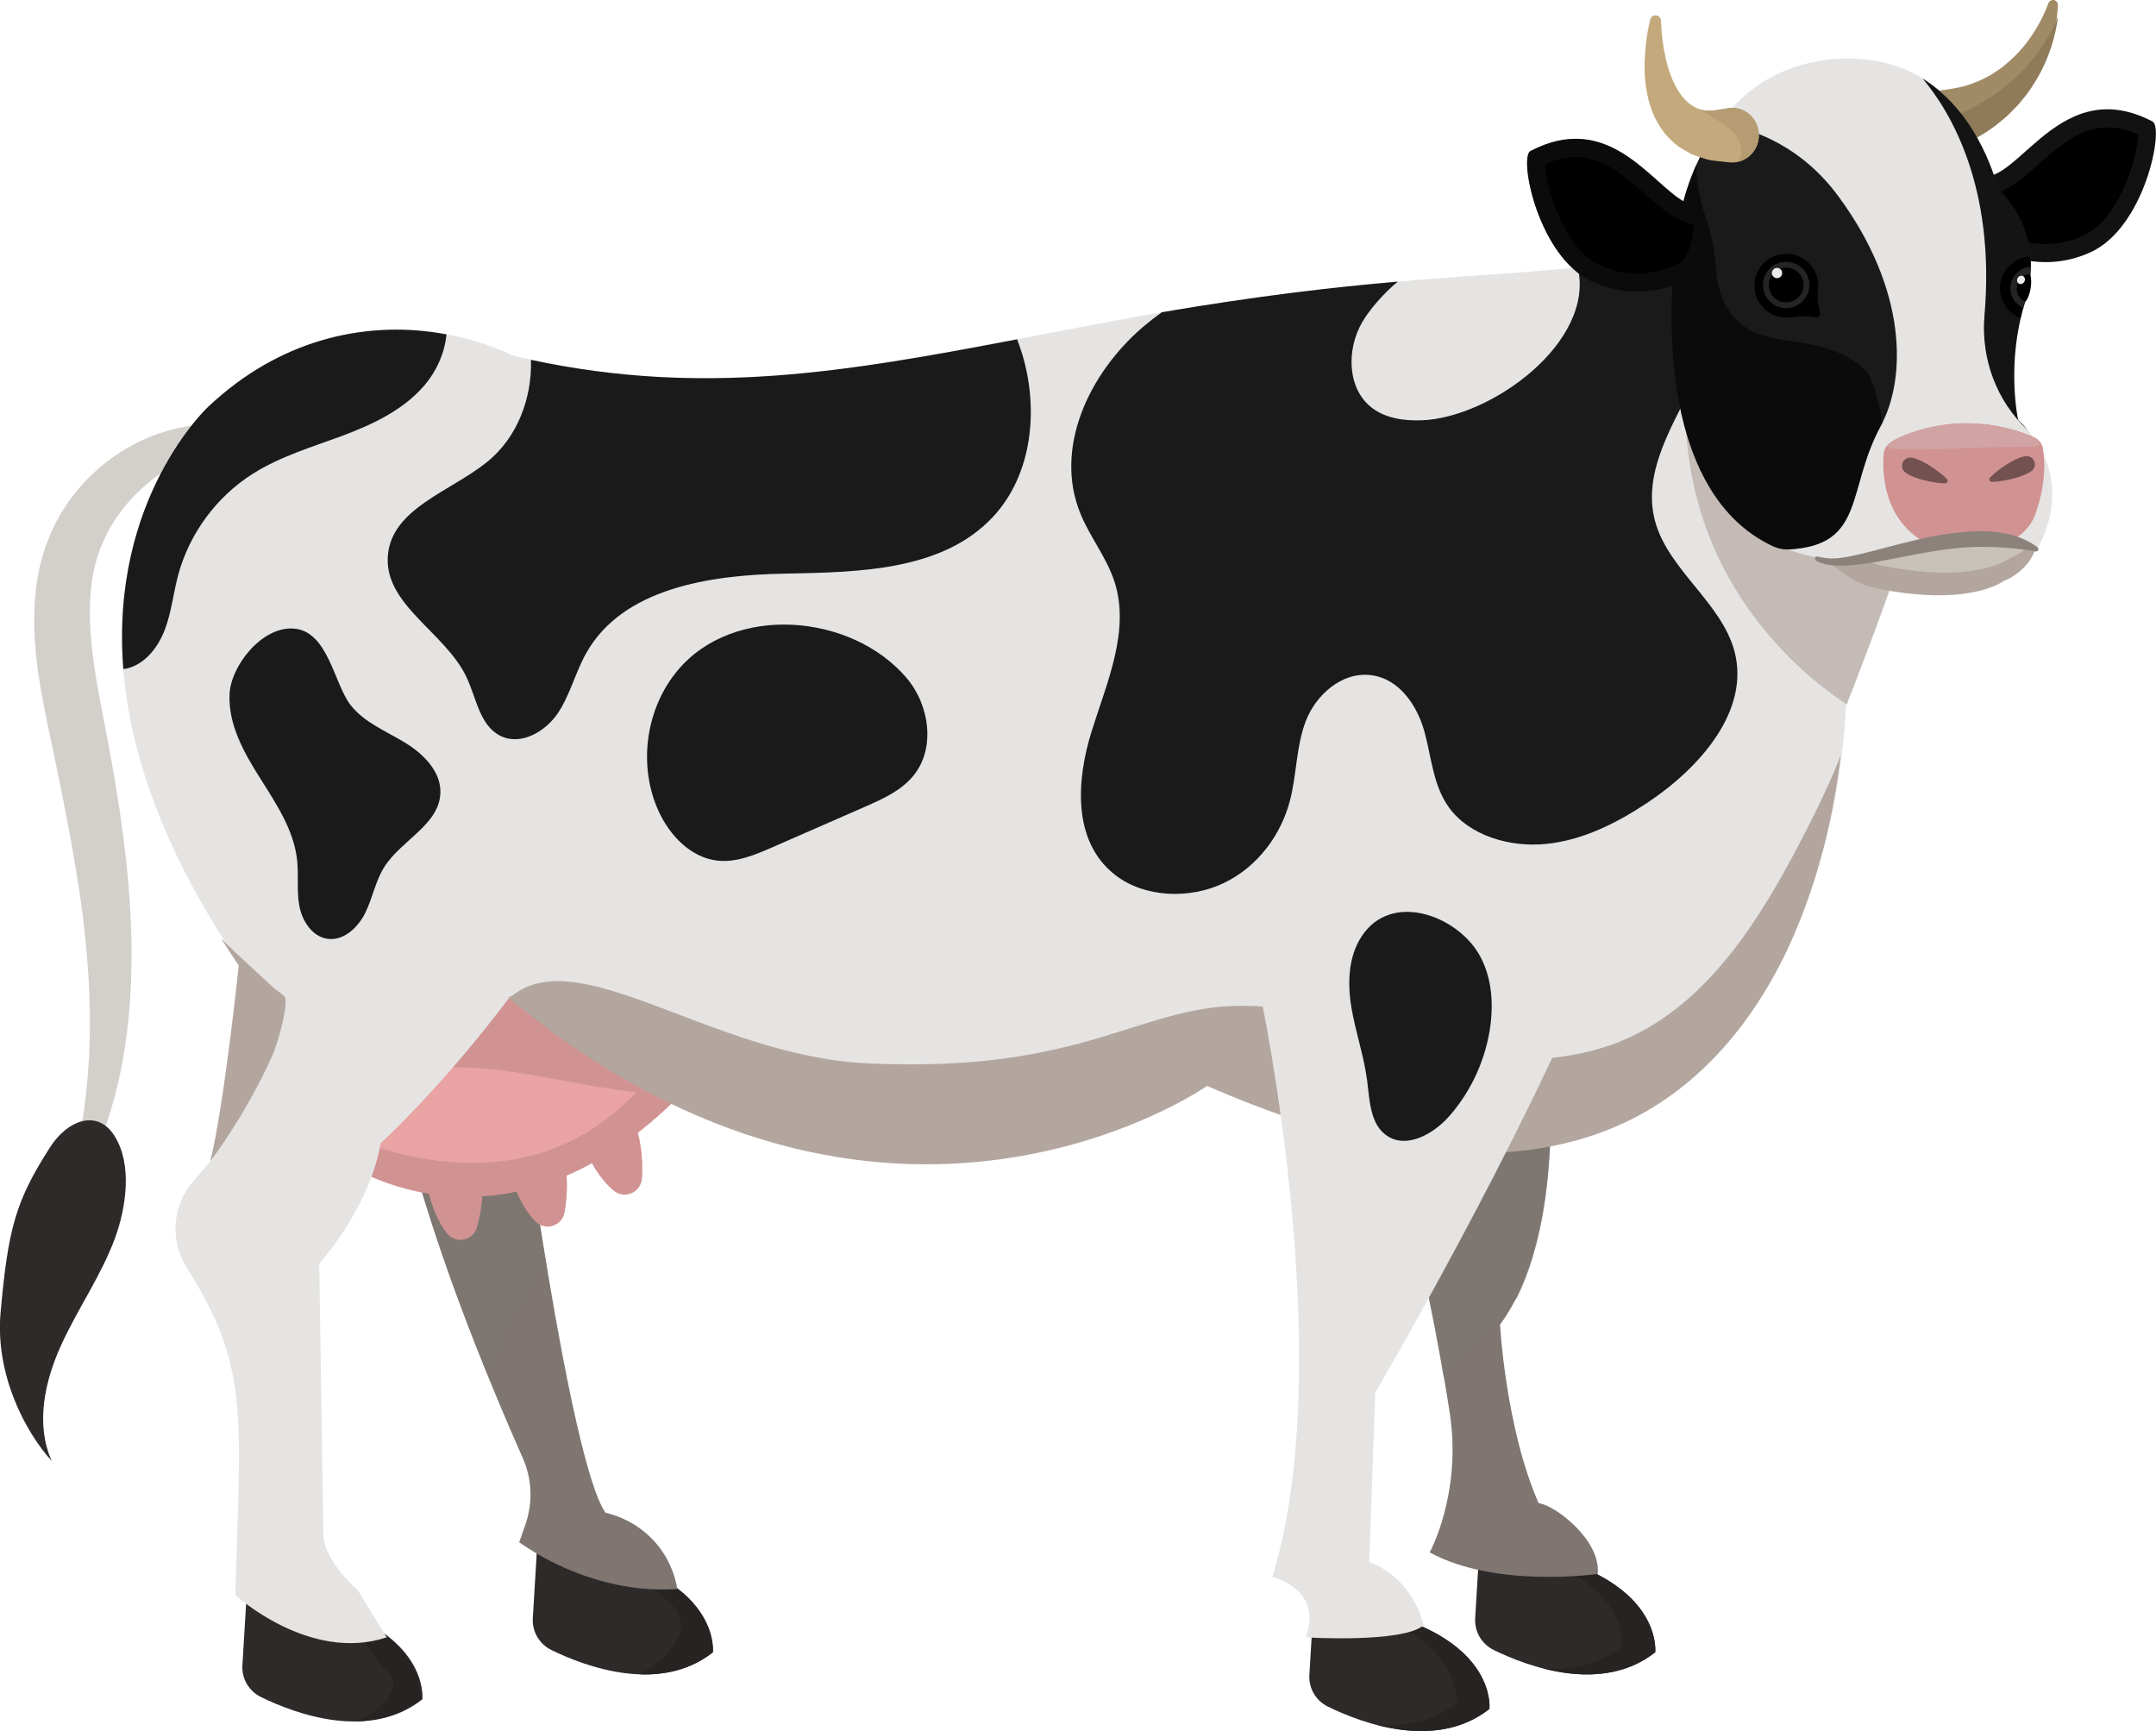 <svg width="279" height="224" viewBox="0 0 279 224" fill="none" xmlns="http://www.w3.org/2000/svg">
<g clip-path="url(#clip0)">
<path d="M69.564 199.174L68.948 209.403C68.847 211.122 69.791 212.729 71.338 213.495C75.828 215.691 85.349 219.205 92.241 213.796C92.241 213.796 93.008 207.257 83.286 203.014L69.564 199.174Z" fill="#2E2A29"/>
<path d="M83.299 203.027L79.966 202.098C81.613 203.504 83.349 204.822 85.097 206.077C87.034 207.47 88.845 209.152 87.839 211.712C86.984 213.896 84.821 215.453 82.859 216.657C86.078 216.758 89.386 216.055 92.254 213.808C92.241 213.808 93.021 207.257 83.299 203.027Z" fill="#262322"/>
<path d="M67.187 140.02C67.187 140.02 73.652 188.995 78.356 195.735C79.438 195.986 82.645 196.902 85.11 199.939C86.908 202.161 87.462 204.458 87.65 205.612C85.814 205.713 83.701 205.7 81.387 205.336C77.589 204.734 72.47 203.228 67.187 199.563L68.005 197.216C68.973 194.429 68.848 191.367 67.653 188.668C63.729 179.832 54.786 158.671 51.617 142.38L67.187 140.02Z" fill="#7F7671"/>
<path opacity="0.61" d="M70.684 163.604C68.621 151.141 67.137 139.895 67.137 139.895L51.566 142.242C53.805 153.714 58.899 167.595 63.087 177.887C63.477 176.921 67.804 166.817 70.684 163.604Z" fill="#7F7671"/>
<path d="M88.921 140.61L65.125 118.031L42.788 149.107C42.788 149.107 47.693 152.986 55.503 154.266C55.906 155.872 56.61 157.818 57.817 159.362C58.949 160.818 61.251 160.366 61.729 158.583C62.043 157.454 62.307 156.086 62.395 154.605C63.829 154.517 65.313 154.316 66.848 153.99C67.401 155.295 68.181 156.688 69.237 157.805C70.508 159.148 72.746 158.47 73.061 156.663C73.287 155.333 73.451 153.676 73.3 151.931C74.382 151.467 75.488 150.927 76.595 150.312C77.287 151.542 78.205 152.848 79.387 153.839C80.796 155.031 82.947 154.128 83.06 152.283C83.16 150.639 83.097 148.53 82.506 146.409C84.619 144.752 86.757 142.844 88.921 140.61Z" fill="#E9A3A3"/>
<path d="M65.427 138.564C71.036 139.317 76.545 140.686 82.179 141.313C83.877 141.501 85.827 141.777 87.739 141.777C88.128 141.388 88.518 141.012 88.908 140.598L65.125 118.031L50.321 138.64C55.314 137.962 60.396 137.887 65.427 138.564Z" fill="#D19292"/>
<path d="M88.921 140.799L85.437 137.498C70.017 159.274 45.542 147.162 44.599 146.785L42.788 149.308C42.788 149.308 47.693 153.186 55.503 154.467C55.906 156.073 56.61 158.019 57.817 159.562C58.949 161.018 61.251 160.567 61.729 158.784C62.043 157.655 62.307 156.287 62.395 154.806C63.829 154.718 65.313 154.517 66.848 154.191C67.401 155.496 68.181 156.889 69.237 158.006C70.508 159.349 72.746 158.671 73.061 156.864C73.287 155.534 73.451 153.877 73.3 152.132C74.382 151.668 75.488 151.128 76.595 150.513C77.287 151.743 78.205 153.048 79.387 154.04C80.796 155.232 82.947 154.329 83.06 152.484C83.16 150.839 83.097 148.731 82.506 146.61C84.619 144.953 86.757 143.045 88.921 140.799Z" fill="#D19292"/>
<path d="M191.513 199.174L190.897 209.403C190.796 211.122 191.739 212.729 193.286 213.495C197.776 215.691 207.297 219.205 214.19 213.796C214.19 213.796 214.957 207.257 205.235 203.014L191.513 199.174Z" fill="#2E2A29"/>
<path d="M205.247 203.027L191.513 199.174L191.488 199.626L200.984 202.287C210.706 206.516 209.939 213.068 209.939 213.068C206.794 215.528 203.109 216.143 199.613 215.867C204.191 217.059 209.75 217.298 214.202 213.796C214.19 213.808 214.969 207.257 205.247 203.027Z" fill="#262322"/>
<path d="M170.056 206.504L169.44 216.733C169.339 218.452 170.283 220.059 171.83 220.824C176.32 223.021 185.841 226.535 192.733 221.126C192.733 221.126 193.5 214.587 183.778 210.344L170.056 206.504Z" fill="#2E2A29"/>
<path d="M183.79 210.357L170.056 206.504L170.031 206.956L179.527 209.616C189.249 213.846 188.482 220.398 188.482 220.398C185.337 222.858 181.652 223.473 178.156 223.197C182.734 224.389 188.293 224.627 192.745 221.126C192.745 221.138 193.513 214.587 183.79 210.357Z" fill="#262322"/>
<path d="M200.292 136.506C200.292 136.506 202.933 159.374 194.116 171.398C194.116 171.398 194.833 184.778 199.11 194.505C201.172 194.718 207.197 199.262 206.756 203.655C206.756 203.655 193.538 205.562 185.011 200.868C185.011 200.868 189.123 193.388 187.652 183.133C187.652 183.133 180.596 135.339 170.61 130.933C170.61 130.933 185.011 124.482 200.292 136.506Z" fill="#7F7671"/>
<path opacity="0.61" d="M196.317 167.934C202.468 155.458 200.292 136.694 200.292 136.694C185.011 124.67 170.61 131.122 170.61 131.122C178.571 134.623 184.671 165.738 186.822 178.188C189.979 174.774 193.123 171.335 196.317 167.934Z" fill="#7F7671"/>
<path d="M61.993 44.908C91.084 52.941 112.717 47.393 142.701 41.783C180.319 34.742 193.827 36.499 215.284 33.273C225.232 31.779 246.589 43.251 256.323 45.686L238.879 91.347C238.879 91.347 237.13 175.101 156.41 139.907C156.41 139.907 112.528 171.963 60.811 124.269C60.811 124.281 36.524 37.879 61.993 44.908Z" fill="#E5E4E3"/>
<path d="M209.423 134.849C200.858 138.226 191.211 137.284 182.206 135.376C173.2 133.456 170.911 130.456 161.705 130.155C147.681 129.691 140.978 138.979 112.138 137.585C91.964 136.606 74.52 121.357 65.904 129.176C114.679 169.641 156.209 140.51 156.209 140.51C172.232 147.501 191.827 152.986 208.807 145.894C219.988 141.225 227.71 131.486 232.326 120.566C235.395 113.324 237.294 105.555 238.199 97.736C237.067 100.698 235.181 104.802 232.037 110.688C226.729 120.641 219.937 130.695 209.423 134.849Z" fill="#B3A69F"/>
<path d="M240.375 85.172C239.809 86.653 239.671 87.607 239.671 88.473C240.023 87.017 240.413 85.561 240.79 84.093C240.652 84.444 240.514 84.808 240.375 85.172Z" fill="#B3A69F"/>
<path d="M31.984 205.261L31.367 215.49C31.267 217.21 32.21 218.816 33.757 219.582C38.247 221.778 47.768 225.293 54.66 219.883C54.66 219.883 55.428 213.344 45.705 209.102L31.984 205.261Z" fill="#2E2A29"/>
<path d="M45.529 209.102L42.31 208.198C43.831 209.164 45.253 210.307 46.498 211.75C47.278 212.654 48.007 213.62 48.724 214.574C49.038 215.001 49.365 215.427 49.68 215.854C49.982 216.256 50.673 216.858 50.849 217.323C51.114 218.026 50.648 219.03 50.258 219.632C49.303 221.126 47.642 222.054 45.969 222.732C48.9 222.682 51.881 221.916 54.484 219.871C54.472 219.883 55.252 213.344 45.529 209.102Z" fill="#262322"/>
<path d="M28.412 57.861C24.563 58.764 21.117 60.647 18.363 63.182C15.608 65.705 13.558 68.868 12.552 72.232C11.521 75.658 11.458 79.411 11.835 83.302C12.036 85.247 12.326 87.23 12.69 89.239L13.86 95.389C15.445 103.723 16.74 112.245 16.992 120.905C17.067 123.064 17.017 125.248 16.941 127.407C16.878 128.498 16.841 129.578 16.74 130.657C16.627 131.737 16.526 132.829 16.388 133.908C15.835 138.226 14.866 142.506 13.37 146.572L10.527 145.819C11.923 137.673 11.898 129.452 11.018 121.294C10.628 117.202 9.948 113.136 9.232 109.057C8.502 104.978 7.659 100.899 6.804 96.794C6.377 94.761 5.924 92.677 5.534 90.544C5.131 88.41 4.779 86.226 4.591 83.967C4.389 81.72 4.352 79.398 4.565 77.051C4.792 74.704 5.257 72.32 6.15 70.048C7.886 65.416 11.106 61.551 15.005 58.89C18.904 56.242 23.582 54.736 28.173 54.936L28.412 57.861Z" fill="#D3CFCB"/>
<path d="M6.515 148.392C2.037 155.358 1.056 158.885 0.075 169.829C-0.629 177.762 3.157 185.129 6.691 189.045C4.578 184.326 5.76 178.766 7.911 174.059C10.049 169.352 13.093 165.06 14.879 160.215C16.3 156.324 17.18 150.714 14.816 146.974C12.552 143.397 8.678 145.028 6.515 148.392Z" fill="#2E2A29"/>
<path d="M86.808 86.891C94.618 53.003 53.994 28.616 27.947 51.711C27.607 52.012 27.267 52.313 26.928 52.639C26.928 52.639 -0.692 78.156 31.041 124.771C31.041 124.771 29.28 144.413 27.217 150.287L24.991 152.86C22.287 155.985 21.96 160.504 24.161 164.006C32.198 176.783 31.154 182.456 30.449 206.391C30.449 206.391 40.046 215.189 50.045 211.863L46.322 205.801C44.272 203.906 41.895 201.195 41.844 198.408L41.316 163.478C41.316 163.478 47.781 156.437 49.252 147.94C49.252 147.94 78.985 120.855 86.808 86.891Z" fill="#E5E4E3"/>
<path d="M35.153 136.795C36.185 134.523 37.304 129.753 36.864 129.038C36.625 128.636 35.707 128.097 35.355 127.77C33.103 125.662 30.789 123.616 28.613 121.445C29.343 122.599 30.097 123.754 30.89 124.934C30.89 124.934 29.028 142.894 27.217 150.224C27.645 149.747 31.921 143.936 35.153 136.795Z" fill="#B3A69F"/>
<path d="M176.005 81.67C176.005 81.67 175.615 116.073 163.076 128.586C163.076 128.586 173.263 176.281 164.648 204.044C164.648 204.044 171.314 205.613 168.962 211.863C168.962 211.863 181.502 212.641 184.243 210.294C184.243 210.294 183.074 204.433 177.188 202.086L177.967 180.197C177.967 180.197 196.77 148.141 206.568 123.892C206.568 123.892 206.568 91.837 176.005 81.67Z" fill="#E5E4E3"/>
<path d="M87.676 86.766C83.538 91.724 82.544 99.079 85.223 104.952C86.669 108.128 89.424 111.002 92.895 111.366C95.335 111.617 97.7 110.613 99.951 109.634C103.95 107.889 107.937 106.132 111.937 104.388C114.226 103.384 116.603 102.317 118.188 100.384C121.118 96.819 120.288 91.184 117.282 87.682C110.126 79.336 94.907 78.093 87.676 86.766Z" fill="#1A1A1A"/>
<path d="M45.391 91.259C47.139 93.481 49.919 94.585 52.346 96.054C54.774 97.522 57.126 99.844 56.987 102.668C56.799 106.722 51.944 108.718 49.755 112.144C48.598 113.952 48.234 116.136 47.29 118.068C46.36 120.001 44.46 121.796 42.347 121.47C40.385 121.169 39.102 119.173 38.738 117.228C38.373 115.282 38.662 113.274 38.449 111.303C38.033 107.413 35.744 103.999 33.657 100.685C31.556 97.372 29.519 93.732 29.707 89.816C29.871 86.151 33.883 81.055 37.971 81.331C42.486 81.632 43.19 88.46 45.391 91.259Z" fill="#1A1A1A"/>
<path d="M176.207 121.156C174.446 123.842 174.358 127.294 174.899 130.469C175.439 133.632 176.521 136.694 176.923 139.87C177.238 142.455 177.326 145.53 179.502 146.974C182.068 148.681 185.526 146.723 187.564 144.401C190.457 141.1 192.331 136.92 192.884 132.578C193.286 129.402 192.947 126.013 191.274 123.277C188.243 118.345 179.98 115.395 176.207 121.156Z" fill="#1A1A1A"/>
<path d="M62.999 59.806C58.258 63.609 50.736 65.78 50.196 71.83C49.63 78.218 57.578 81.783 60.345 87.569C61.653 90.305 62.068 93.92 64.798 95.238C67.401 96.493 70.545 94.698 72.168 92.313C73.778 89.929 74.444 87.029 75.853 84.519C80.569 76.122 91.788 74.415 101.422 74.227C111.057 74.039 121.961 73.913 128.514 66.86C133.595 61.4 134.438 52.978 132.287 45.836C132.086 45.184 131.859 44.544 131.62 43.904C109.296 48.171 90.958 51.309 68.709 46.564C68.86 51.56 66.923 56.656 62.999 59.806Z" fill="#1A1A1A"/>
<path d="M139.808 66.445C141.028 69.445 143.166 72.094 144.185 75.156C146.298 81.507 143.279 88.197 141.28 94.573C139.28 100.949 138.752 108.856 144.273 113.186C148.059 116.16 153.932 116.386 158.36 114.265C162.787 112.144 165.793 107.99 166.937 103.559C167.818 100.158 167.717 96.568 168.987 93.28C170.258 89.991 173.578 86.904 177.376 87.356C181.112 87.795 183.413 91.347 184.331 94.673C185.25 97.999 185.438 101.614 187.501 104.475C190.13 108.115 195.362 109.684 200.116 109.195C204.87 108.705 209.209 106.496 213.083 103.936C220.088 99.304 226.503 91.874 224.44 84.23C222.755 77.98 215.9 73.725 214.19 67.487C211.385 57.208 223.572 47.707 222.315 37.189C222.164 35.921 221.811 34.716 221.296 33.549C219.019 33.147 216.969 33.022 215.259 33.273C211.372 33.863 207.738 34.277 204.178 34.616C206.43 44.293 192.909 54.083 183.954 54.384C181.715 54.459 179.363 54.145 177.577 52.802C174.32 50.342 174.219 45.234 176.269 41.707C177.188 40.126 178.936 38.055 180.885 36.436C172.584 37.164 162.925 38.256 150.348 40.402C149.53 40.992 148.725 41.619 147.946 42.272C140.802 48.384 136.387 58.074 139.808 66.445Z" fill="#1A1A1A"/>
<path d="M21.356 81.406C22.186 79.185 22.425 76.8 23.029 74.516C24.45 69.106 27.997 64.274 32.738 61.287C36.285 59.053 40.36 57.848 44.297 56.392C48.221 54.923 52.17 53.066 54.899 49.891C56.484 48.045 57.553 45.661 57.78 43.264C47.844 41.406 37.015 43.69 27.947 51.723C27.607 52.024 27.267 52.325 26.928 52.652C26.928 52.652 14.2 64.412 15.96 86.565C16.212 86.54 16.463 86.502 16.69 86.427C18.966 85.737 20.526 83.615 21.356 81.406Z" fill="#1A1A1A"/>
<path d="M221.447 34.453C220.214 37.678 213.85 55.212 222.818 73.06C227.672 82.712 234.992 88.535 238.979 91.146C240.853 86.276 243.23 80.264 245.394 73.625C248.639 63.684 250.437 50.681 247.494 39.247L221.447 34.453Z" fill="#C4BBB7"/>
<path d="M266.31 0.665C266.222 2.535 265.869 4.317 265.316 6.112C264.75 7.895 263.932 9.639 262.851 11.283C262.335 12.124 261.681 12.877 261.052 13.655C260.348 14.371 259.656 15.136 258.839 15.752C257.267 17.107 255.43 18.099 253.531 18.977C251.607 19.881 249.305 19.052 248.4 17.12C247.494 15.199 248.324 12.902 250.261 11.999C250.613 11.836 250.978 11.723 251.343 11.672L251.443 11.66C252.839 11.459 254.286 11.233 255.631 10.643C256.336 10.405 256.952 10.028 257.631 9.689C258.248 9.275 258.914 8.886 259.493 8.371C260.7 7.392 261.794 6.213 262.738 4.87C263.668 3.539 264.486 2.008 265.052 0.477L265.077 0.414C265.203 0.088 265.567 -0.088 265.894 0.038C266.171 0.138 266.322 0.402 266.31 0.665Z" fill="#A18B66"/>
<path d="M258.524 11.936C256.386 13.455 253.984 14.672 251.481 15.438C250.487 15.739 249.406 16.053 248.324 16.216C248.387 16.467 248.475 16.705 248.576 16.944C249.481 18.877 251.77 19.705 253.707 18.801C255.606 17.91 257.455 16.931 259.015 15.576C259.832 14.961 260.524 14.195 261.228 13.48C261.87 12.701 262.524 11.948 263.027 11.107C264.109 9.463 264.926 7.719 265.492 5.936C265.882 4.681 266.159 3.439 266.335 2.171C264.649 6.037 261.958 9.501 258.524 11.936Z" fill="#8F7B5A"/>
<path d="M234.351 70.211C234.351 70.211 238.237 75.168 242.539 76.072C254.877 78.658 259.279 75.181 259.279 75.181C259.279 75.181 263.907 73.587 263.731 68.604L234.351 70.211Z" fill="#B3A69F"/>
<path d="M235.131 67.274C235.131 67.274 239.017 72.232 243.318 73.135C255.657 75.721 260.059 72.244 260.059 72.244C260.059 72.244 264.687 70.65 264.511 65.668L235.131 67.274Z" fill="#C9C2B8"/>
<path d="M255.267 22.316C255.267 22.316 254.198 29.068 257.757 32.093C257.757 32.093 263.631 35.821 270.573 32.62C277.516 29.42 280.056 16.705 278.585 15.739C265.769 8.986 260.436 26.056 255.267 22.316Z" fill="#121212"/>
<path d="M264.75 31.578C261.882 31.578 259.707 30.499 259.153 30.185C257.933 29.03 257.543 26.934 257.48 25.165C259.707 24.889 261.631 23.169 263.668 21.362C266.234 19.078 269.139 16.492 272.736 16.492C274.007 16.492 275.302 16.793 276.686 17.408C276.686 20.119 274.296 28.34 269.617 30.486C268.045 31.214 266.41 31.578 264.75 31.578Z" fill="black"/>
<path d="M240.853 7.656C240.853 7.656 219.485 4.719 217.611 32.181C217.611 32.181 211.561 73.612 240.665 72.47C241.13 72.458 241.595 72.37 242.048 72.257C245.079 71.491 257.707 68.529 263.555 71.102C263.555 71.102 269.429 62.304 261.153 54.309C261.153 54.309 259.015 46.841 261.417 39.109C263.819 31.378 260.348 26.583 257.946 24.186C257.946 24.173 255.279 8.71 240.853 7.656Z" fill="#E5E4E3"/>
<path d="M243.746 58.802C243.583 61.099 243.734 66.37 248.035 69.496C249.079 70.261 250.362 70.638 251.657 70.612L257.745 70.512C260.285 70.475 262.549 68.88 263.404 66.496C264.197 64.262 264.851 61.287 264.385 58.112C264.285 57.421 263.819 56.831 263.178 56.555C260.537 55.401 253.003 52.903 244.865 57.12C244.224 57.459 243.796 58.087 243.746 58.802Z" fill="#D19292"/>
<path d="M256.801 40.841C256.323 46.426 258.386 51.949 262.436 55.689C262.046 55.225 261.631 54.773 261.153 54.309C261.153 54.309 259.593 47.029 262.008 39.297C264.41 31.566 260.939 26.771 258.537 24.374C258.537 24.374 256.336 14.81 248.802 10.166C252.387 14.434 258.248 24.136 256.801 40.841Z" fill="#141414"/>
<path d="M237.91 25.416C233.219 19.04 227.207 16.718 222.579 15.94C220.818 18.462 218.969 21.776 217.837 26.056C213.473 23.508 208.027 14.296 198.015 19.567C196.544 20.533 199.084 33.248 206.027 36.448C210.228 38.381 214.039 37.779 216.391 37.001C215.925 45.874 216.567 64.651 229.421 70.675C230.075 70.976 230.792 71.127 231.521 71.089C241.432 70.537 238.891 63.383 243.381 55.112C246.727 48.937 246.815 37.502 237.91 25.416Z" fill="#1A1A1A"/>
<path d="M211.863 35.394C210.203 35.394 208.568 35.03 207.021 34.315C202.342 32.156 199.952 23.935 199.952 21.236C201.336 20.621 202.631 20.32 203.902 20.32C207.499 20.32 210.404 22.906 212.97 25.19C215.007 26.997 216.931 28.717 219.158 28.993C219.095 30.763 218.705 32.859 217.472 34.013C216.931 34.302 214.743 35.394 211.863 35.394Z" fill="black"/>
<path d="M235.294 72.018C237.457 72.646 239.835 71.893 242.124 71.353C244.438 70.763 246.765 70.098 249.154 69.596C251.544 69.081 253.996 68.743 256.512 68.73C258.99 68.743 261.643 69.27 263.668 70.814C263.807 70.914 263.832 71.102 263.731 71.24C263.656 71.328 263.543 71.378 263.442 71.353H263.429C261.04 70.939 258.826 70.763 256.499 70.763C254.185 70.738 251.846 71.052 249.506 71.441C247.167 71.855 244.815 72.357 242.413 72.771C241.218 72.985 239.986 73.123 238.753 73.198C237.508 73.198 236.2 73.198 235.018 72.546C234.879 72.47 234.829 72.294 234.904 72.144C234.967 72.018 235.118 71.968 235.244 72.006L235.294 72.018Z" fill="#8C827C"/>
<path d="M263.958 57.421C263.907 58.062 260.625 57.71 254.952 57.961C249.418 58.2 244.224 58.388 244.224 57.723C244.224 57.045 248.865 54.786 254.412 54.786C259.958 54.786 264.008 56.756 263.958 57.421Z" fill="#D1A3A3"/>
<path d="M262.7 33.185C260.537 33.323 258.813 35.093 258.813 37.289C258.813 39.046 259.92 40.54 261.467 41.13C261.983 38.456 262.914 35.971 262.7 33.185Z" fill="black"/>
<path d="M262.725 34.515C261.291 34.641 260.159 35.821 260.159 37.289C260.159 38.406 260.813 39.36 261.757 39.812C262.398 38.168 262.687 36.285 262.725 34.515Z" fill="#242424"/>
<path d="M262.587 35.494C261.694 35.494 260.977 36.31 260.977 37.327C260.977 38.105 261.467 38.77 262.084 39.034C262.725 38.444 263.09 36.248 262.675 35.494C262.637 35.507 262.612 35.494 262.587 35.494Z" fill="black"/>
<path d="M261.958 36.461C261.807 36.725 261.493 36.838 261.254 36.7C261.015 36.561 260.952 36.235 261.103 35.971C261.254 35.708 261.568 35.595 261.807 35.733C262.046 35.871 262.109 36.197 261.958 36.461Z" fill="#EBEBEB"/>
<path d="M247.431 59.229C247.871 59.317 248.274 59.492 248.676 59.668C249.066 59.869 249.456 60.082 249.821 60.321C250.198 60.559 250.563 60.823 250.915 61.086C251.267 61.362 251.619 61.651 251.946 62.002C252.072 62.128 252.06 62.329 251.934 62.454C251.871 62.517 251.795 62.542 251.707 62.542C251.229 62.542 250.777 62.48 250.336 62.417C249.896 62.341 249.456 62.254 249.016 62.141C248.576 62.04 248.161 61.902 247.746 61.752C247.343 61.588 246.941 61.413 246.576 61.149C246.098 60.798 245.985 60.132 246.324 59.656C246.601 59.304 247.029 59.141 247.431 59.229Z" fill="#735151"/>
<path d="M262.889 60.948C262.524 61.212 262.121 61.387 261.719 61.551C261.304 61.701 260.889 61.839 260.449 61.94C260.021 62.053 259.581 62.141 259.128 62.216C258.675 62.291 258.222 62.341 257.757 62.341C257.581 62.341 257.443 62.203 257.43 62.028C257.43 61.94 257.468 61.864 257.518 61.802C257.845 61.463 258.197 61.161 258.549 60.885C258.902 60.609 259.266 60.346 259.644 60.12C260.008 59.869 260.398 59.655 260.788 59.467C261.191 59.279 261.593 59.116 262.033 59.028C262.612 58.915 263.178 59.291 263.304 59.869C263.392 60.295 263.216 60.71 262.889 60.948Z" fill="#735151"/>
<path d="M235.533 40.276C235.433 39.988 235.345 39.686 235.294 39.373C235.168 38.72 235.206 38.055 235.282 37.402C235.357 36.737 235.269 36.022 234.93 35.281C234.351 34.026 233.169 33.085 231.798 32.884C229.043 32.482 226.704 34.791 227.069 37.528C227.295 39.247 228.641 40.678 230.339 41.017C230.829 41.117 231.307 41.117 231.76 41.054C232.402 40.967 233.056 40.879 233.697 40.929C234.137 40.954 234.565 41.004 234.942 41.054C235.37 41.105 235.684 40.678 235.533 40.276Z" fill="black"/>
<path d="M228.138 36.875C228.138 35.218 229.483 33.876 231.144 33.876C232.804 33.876 234.15 35.218 234.15 36.875C234.15 38.532 232.804 39.875 231.144 39.875C229.483 39.875 228.138 38.532 228.138 36.875Z" fill="#242424"/>
<path d="M231.144 39.122C232.387 39.122 233.395 38.116 233.395 36.875C233.395 35.634 232.387 34.628 231.144 34.628C229.9 34.628 228.892 35.634 228.892 36.875C228.892 38.116 229.9 39.122 231.144 39.122Z" fill="black"/>
<path d="M230.628 35.331C230.628 35.695 230.326 35.996 229.961 35.996C229.597 35.996 229.295 35.695 229.295 35.331C229.295 34.967 229.597 34.666 229.961 34.666C230.339 34.679 230.628 34.967 230.628 35.331Z" fill="#EBEBEB"/>
<path d="M214.944 2.723C214.995 4.368 215.208 6.062 215.573 7.644C215.938 9.225 216.504 10.731 217.271 11.898C218.038 13.078 219.007 13.844 219.975 14.145C220.918 14.496 222.113 14.271 223.27 14.057L223.56 14.007C225.434 13.668 227.232 14.948 227.559 16.881C227.886 18.802 226.629 20.634 224.755 20.973C224.44 21.036 224.101 21.036 223.799 21.011L222.151 20.835C221.61 20.785 221.069 20.709 220.503 20.496C219.95 20.32 219.397 20.157 218.868 19.931C218.34 19.642 217.825 19.341 217.321 19.027C215.347 17.634 214.127 15.576 213.536 13.63C212.919 11.672 212.781 9.752 212.831 7.92C212.894 6.075 213.121 4.305 213.548 2.535C213.636 2.146 214.026 1.908 214.404 2.008C214.718 2.083 214.932 2.372 214.944 2.686V2.723Z" fill="#C4A97C"/>
<path d="M227.559 16.881C227.232 14.961 225.434 13.668 223.56 14.007L223.27 14.057C222.164 14.258 221.019 14.471 220.088 14.183C220.491 14.459 220.906 14.735 221.346 15.011C222.893 15.952 225.107 17.157 225.308 19.191C225.371 19.818 225.22 20.395 224.943 20.935C226.717 20.496 227.874 18.726 227.559 16.881Z" fill="#B59C73"/>
<g opacity="0.83">
<g opacity="0.83">
<path opacity="0.83" d="M241.759 48.334C239.847 46.151 237.156 45.159 234.263 44.544C231.634 43.979 228.603 44.004 226.251 42.586C223.572 40.979 222.289 38.042 222.076 34.992C221.912 32.658 221.51 30.336 220.73 28.127C219.925 25.805 219.573 23.508 219.485 21.425C218.868 22.818 218.302 24.362 217.85 26.044C213.485 23.496 208.039 14.283 198.028 19.555C196.556 20.521 199.097 33.235 206.04 36.436C210.24 38.369 214.051 37.766 216.403 36.988C215.938 45.862 216.579 64.638 229.433 70.663C230.087 70.964 230.817 71.115 231.534 71.077C241.583 70.525 238.816 63.17 243.583 54.736C243.583 54.723 243.583 54.71 243.595 54.685C243.256 52.426 242.677 50.267 241.759 48.334Z" fill="black"/>
</g>
</g>
</g>
<defs>
<clipPath id="clip0">
<rect width="279" height="224" fill="white"/>
</clipPath>
</defs>
</svg>
